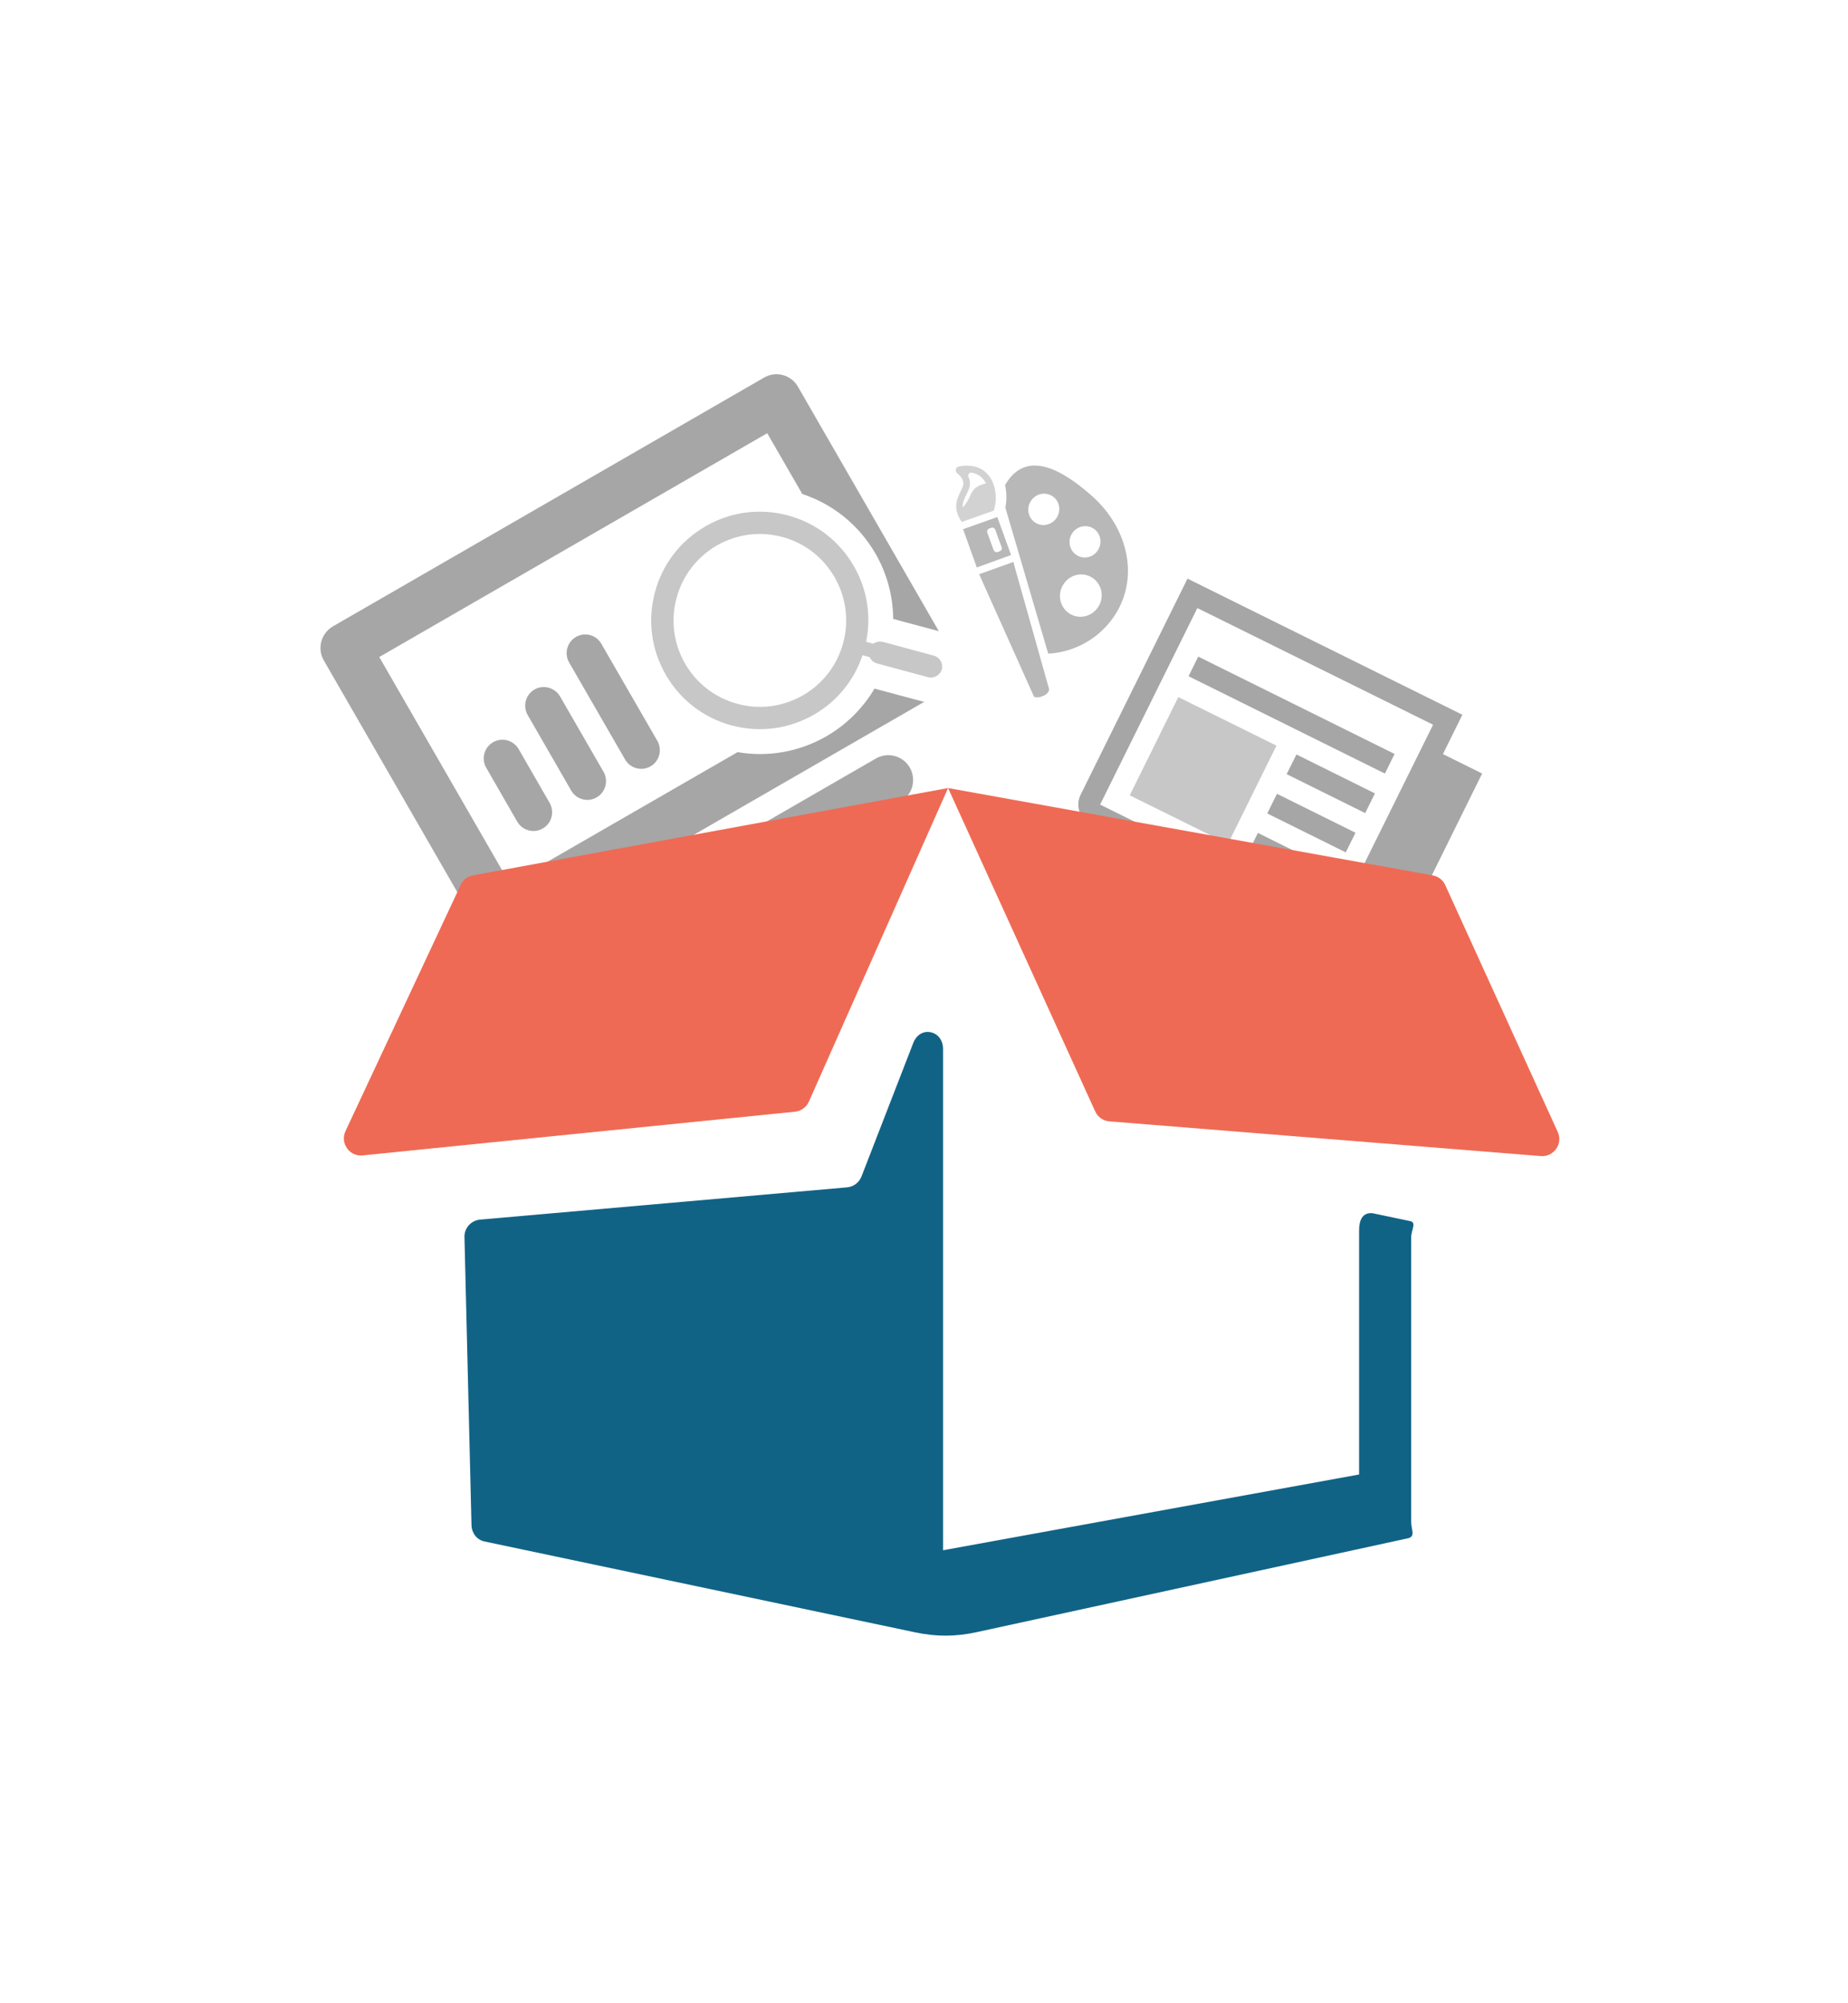 <?xml version="1.0" encoding="utf-8"?>
<!-- Generator: Adobe Illustrator 16.0.0, SVG Export Plug-In . SVG Version: 6.00 Build 0)  -->
<!DOCTYPE svg PUBLIC "-//W3C//DTD SVG 1.1//EN" "http://www.w3.org/Graphics/SVG/1.1/DTD/svg11.dtd">
<svg version="1.1" id="Layer_1" xmlns="http://www.w3.org/2000/svg" xmlns:xlink="http://www.w3.org/1999/xlink" x="0px" y="0px"
	 width="36px" height="39px" viewBox="0 0 36 39" enable-background="new 0 0 36 39" xml:space="preserve">
<g>
	<g opacity="0.5">
		<path fill="#4E4E4E" d="M17.061,14.768l-5.248,3.026c-0.233,0.134-0.312,0.429-0.178,0.661c0.134,0.232,0.429,0.313,0.661,0.179
			l5.249-3.026c0.231-0.134,0.312-0.43,0.179-0.663C17.59,14.712,17.292,14.633,17.061,14.768L17.061,14.768z M17.061,14.768"/>
		<path fill="#4D4D4D" d="M9.472,14.947l0.604,1.05c0.101,0.173,0.324,0.233,0.496,0.133c0.177-0.101,0.234-0.323,0.136-0.497
			l-0.605-1.05c-0.102-0.174-0.324-0.233-0.498-0.133C9.432,14.55,9.371,14.773,9.472,14.947L9.472,14.947z M9.472,14.947"/>
		<path fill="#4D4D4D" d="M10.28,13.921l0.847,1.47c0.101,0.173,0.321,0.234,0.496,0.133c0.173-0.099,0.234-0.323,0.135-0.496
			l-0.848-1.47c-0.102-0.173-0.326-0.234-0.499-0.134C10.237,13.525,10.18,13.749,10.28,13.921L10.28,13.921z M10.28,13.921"/>
		<path fill="#4D4D4D" d="M11.086,12.896l1.091,1.89c0.101,0.174,0.323,0.234,0.496,0.134c0.173-0.1,0.232-0.323,0.133-0.496
			l-1.092-1.891c-0.099-0.173-0.321-0.233-0.493-0.133C11.047,12.5,10.987,12.723,11.086,12.896L11.086,12.896z M11.086,12.896"/>
		<path fill="#4E4E4E" d="M14.883,7.352l-8.397,4.842c-0.231,0.134-0.312,0.431-0.179,0.662l3.026,5.249
			c0.134,0.231,0.431,0.311,0.662,0.177l8.014-4.621c-0.019-0.003-0.036-0.003-0.055-0.009l-0.918-0.246
			c-0.225,0.381-0.547,0.702-0.936,0.927c-0.529,0.305-1.138,0.412-1.732,0.31l-4.438,2.557l-2.542-4.409l7.558-4.357l0.683,1.183
			c0.604,0.201,1.106,0.608,1.427,1.163c0.224,0.389,0.34,0.826,0.344,1.27l0.889,0.238l-2.745-4.76
			C15.412,7.296,15.115,7.217,14.883,7.352L14.883,7.352z M14.883,7.352"/>
		<path fill="#8F8F8F" d="M17.197,12.496c-0.065-0.016-0.133,0-0.185,0.036l-0.14-0.037c0.104-0.505,0.021-1.023-0.238-1.473
			c-0.282-0.49-0.737-0.84-1.283-0.987c-0.546-0.147-1.118-0.072-1.607,0.211c-0.488,0.283-0.84,0.736-0.985,1.284
			c-0.147,0.546-0.072,1.116,0.21,1.606c0.282,0.489,0.738,0.84,1.284,0.987c0.548,0.146,1.116,0.071,1.605-0.211
			c0.451-0.26,0.78-0.667,0.945-1.155l0.139,0.037c0.026,0.058,0.077,0.104,0.143,0.122l0.994,0.268
			c0.06,0.015,0.116,0.005,0.165-0.022c0.047-0.028,0.088-0.074,0.103-0.131c0.03-0.115-0.039-0.235-0.154-0.266L17.197,12.496z
			 M16.426,12.515c-0.115,0.434-0.395,0.796-0.783,1.021c-0.39,0.224-0.844,0.284-1.275,0.167c-0.436-0.117-0.797-0.395-1.022-0.783
			c-0.225-0.39-0.283-0.844-0.166-1.278c0.115-0.433,0.396-0.796,0.782-1.021c0.389-0.225,0.844-0.283,1.278-0.167
			c0.433,0.115,0.795,0.396,1.019,0.785C16.482,11.629,16.543,12.081,16.426,12.515L16.426,12.515z M16.426,12.515"/>
	</g>
	<path fill="#116386" d="M18.371,20.423v9.758l8.105-1.475v-4.754c0-0.199,0.067-0.354,0.266-0.332l0.704,0.148
		c0.169,0.02,0.044,0.162,0.044,0.331v5.523c0,0.157,0.091,0.293-0.063,0.326l-8.404,1.828c-0.411,0.089-0.785,0.09-1.196,0.003
		L9.438,30.01c-0.15-0.032-0.248-0.163-0.253-0.317l-0.137-5.609c-0.005-0.176,0.13-0.325,0.306-0.34l7.146-0.628
		c0.125-0.011,0.232-0.09,0.28-0.206l1.014-2.613C17.933,19.959,18.371,20.058,18.371,20.423L18.371,20.423z"/>
	<g opacity="0.5">
		<g>
			<path fill="#4E4E4E" d="M28.109,14.681l0.379-0.766l-5.355-2.65l-2.083,4.209c-0.104,0.21-0.018,0.466,0.193,0.571l5.166,2.556
				c0.316,0.157,0.7,0.027,0.856-0.29l1.608-3.252L28.109,14.681z M26.022,17.935l-4.591-2.271l1.894-3.826l4.592,2.271
				L26.022,17.935z M22.95,13.557"/>
		</g>
		
			<rect x="22.366" y="13.919" transform="matrix(-0.896 -0.443 0.443 -0.896 37.794 38.809)" fill="#8F8F8F" width="2.134" height="2.135"/>
		
			<rect x="23.014" y="13.716" transform="matrix(-0.896 -0.444 0.444 -0.896 41.509 37.568)" fill="#4D4D4D" width="4.269" height="0.426"/>
		
			<rect x="25.064" y="15.049" transform="matrix(-0.896 -0.444 0.444 -0.896 42.37 40.442)" fill="#4D4D4D" width="1.707" height="0.428"/>
		
			<rect x="24.685" y="15.815" transform="matrix(-0.896 -0.444 0.444 -0.896 41.312 41.725)" fill="#4D4D4D" width="1.707" height="0.427"/>
		
			<rect x="24.329" y="16.485" transform="matrix(-0.896 -0.444 0.444 -0.896 39.941 42.739)" fill="#4D4D4D" width="1.28" height="0.427"/>
	</g>
	<path fill="#EF6A54" d="M8.974,17.229L6.73,22.022c-0.109,0.234,0.078,0.498,0.335,0.472l8.422-0.851
		c0.118-0.013,0.223-0.087,0.271-0.197l2.711-6.104l-9.254,1.7C9.107,17.062,9.019,17.131,8.974,17.229L8.974,17.229z
		 M18.469,15.342l2.866,6.295c0.049,0.11,0.156,0.185,0.276,0.194l8.405,0.676c0.253,0.02,0.436-0.24,0.329-0.471l-2.191-4.805
		c-0.046-0.1-0.137-0.17-0.244-0.189L18.469,15.342z M18.469,15.342"/>
	<g opacity="0.4">
		<path fill="#4E4E4E" d="M20.42,12.726c0.482-0.028,0.943-0.261,1.249-0.678c0.548-0.755,0.319-1.756-0.392-2.388
			c-0.899-0.798-1.408-0.718-1.698-0.216c0.033,0.14,0.035,0.29,0.006,0.439L20.42,12.726z M21.299,11.262
			c0.178,0.131,0.217,0.39,0.081,0.574c-0.135,0.186-0.391,0.227-0.568,0.094c-0.18-0.133-0.219-0.391-0.081-0.575
			C20.863,11.17,21.119,11.128,21.299,11.262L21.299,11.262z M21.318,10.301c0.132,0.098,0.16,0.289,0.059,0.426
			c-0.098,0.137-0.287,0.167-0.42,0.069c-0.134-0.099-0.161-0.289-0.062-0.426C20.994,10.233,21.184,10.203,21.318,10.301
			L21.318,10.301z M20.092,9.739c0.102-0.139,0.288-0.168,0.422-0.071c0.134,0.097,0.161,0.288,0.061,0.426
			c-0.102,0.137-0.289,0.168-0.423,0.07C20.018,10.064,19.991,9.874,20.092,9.739L20.092,9.739z M20.092,9.739"/>
		<path fill="#4D4D4D" d="M19.074,11.179l0.028,0.062l1.042,2.325c0.032,0.011,0.08,0.019,0.155-0.008
			c0.147-0.051,0.138-0.143,0.138-0.143l-0.68-2.414l-0.014-0.061L19.074,11.179z M19.074,11.179"/>
		<path fill="#4E4E4E" d="M18.761,10.303l0.023,0.062l0.245,0.683l0.667-0.243l-0.246-0.678l-0.021-0.062L18.761,10.303z
			 M19.387,10.311l0.124,0.341c0.013,0.033-0.004,0.068-0.034,0.079l-0.039,0.015c-0.017,0.006-0.033,0.005-0.049-0.001
			c-0.012-0.008-0.024-0.019-0.032-0.035l-0.125-0.342c-0.011-0.032,0.007-0.066,0.037-0.078l0.04-0.014
			c0.013-0.006,0.031-0.006,0.046,0C19.369,10.283,19.379,10.295,19.387,10.311L19.387,10.311z M19.387,10.311"/>
		<path fill="#8F8F8F" d="M18.704,10.111L18.704,10.111c0,0,0.025,0.044,0.03,0.051l0.625-0.221
			c0.005-0.011,0.008-0.021,0.011-0.032c0.001-0.001,0-0.002,0.001-0.004c0.105-0.394-0.085-0.942-0.693-0.823
			c-0.027,0.005-0.05,0.027-0.057,0.055s0.004,0.057,0.024,0.075c0.05,0.039,0.101,0.091,0.117,0.163
			C18.809,9.535,18.484,9.747,18.704,10.111L18.704,10.111z M18.825,9.63c0.044-0.089,0.089-0.181,0.062-0.286
			c-0.004-0.02-0.011-0.04-0.021-0.058c-0.008-0.021-0.007-0.044,0.008-0.063c0.015-0.017,0.037-0.026,0.059-0.021
			c0.07,0.014,0.141,0.043,0.193,0.097c0.035,0.033,0.06,0.07,0.081,0.111c-0.145,0.037-0.24,0.083-0.304,0.233
			c-0.04,0.093-0.09,0.174-0.149,0.238C18.748,9.788,18.786,9.709,18.825,9.63L18.825,9.63z M18.825,9.63"/>
	</g>
</g>
</svg>
